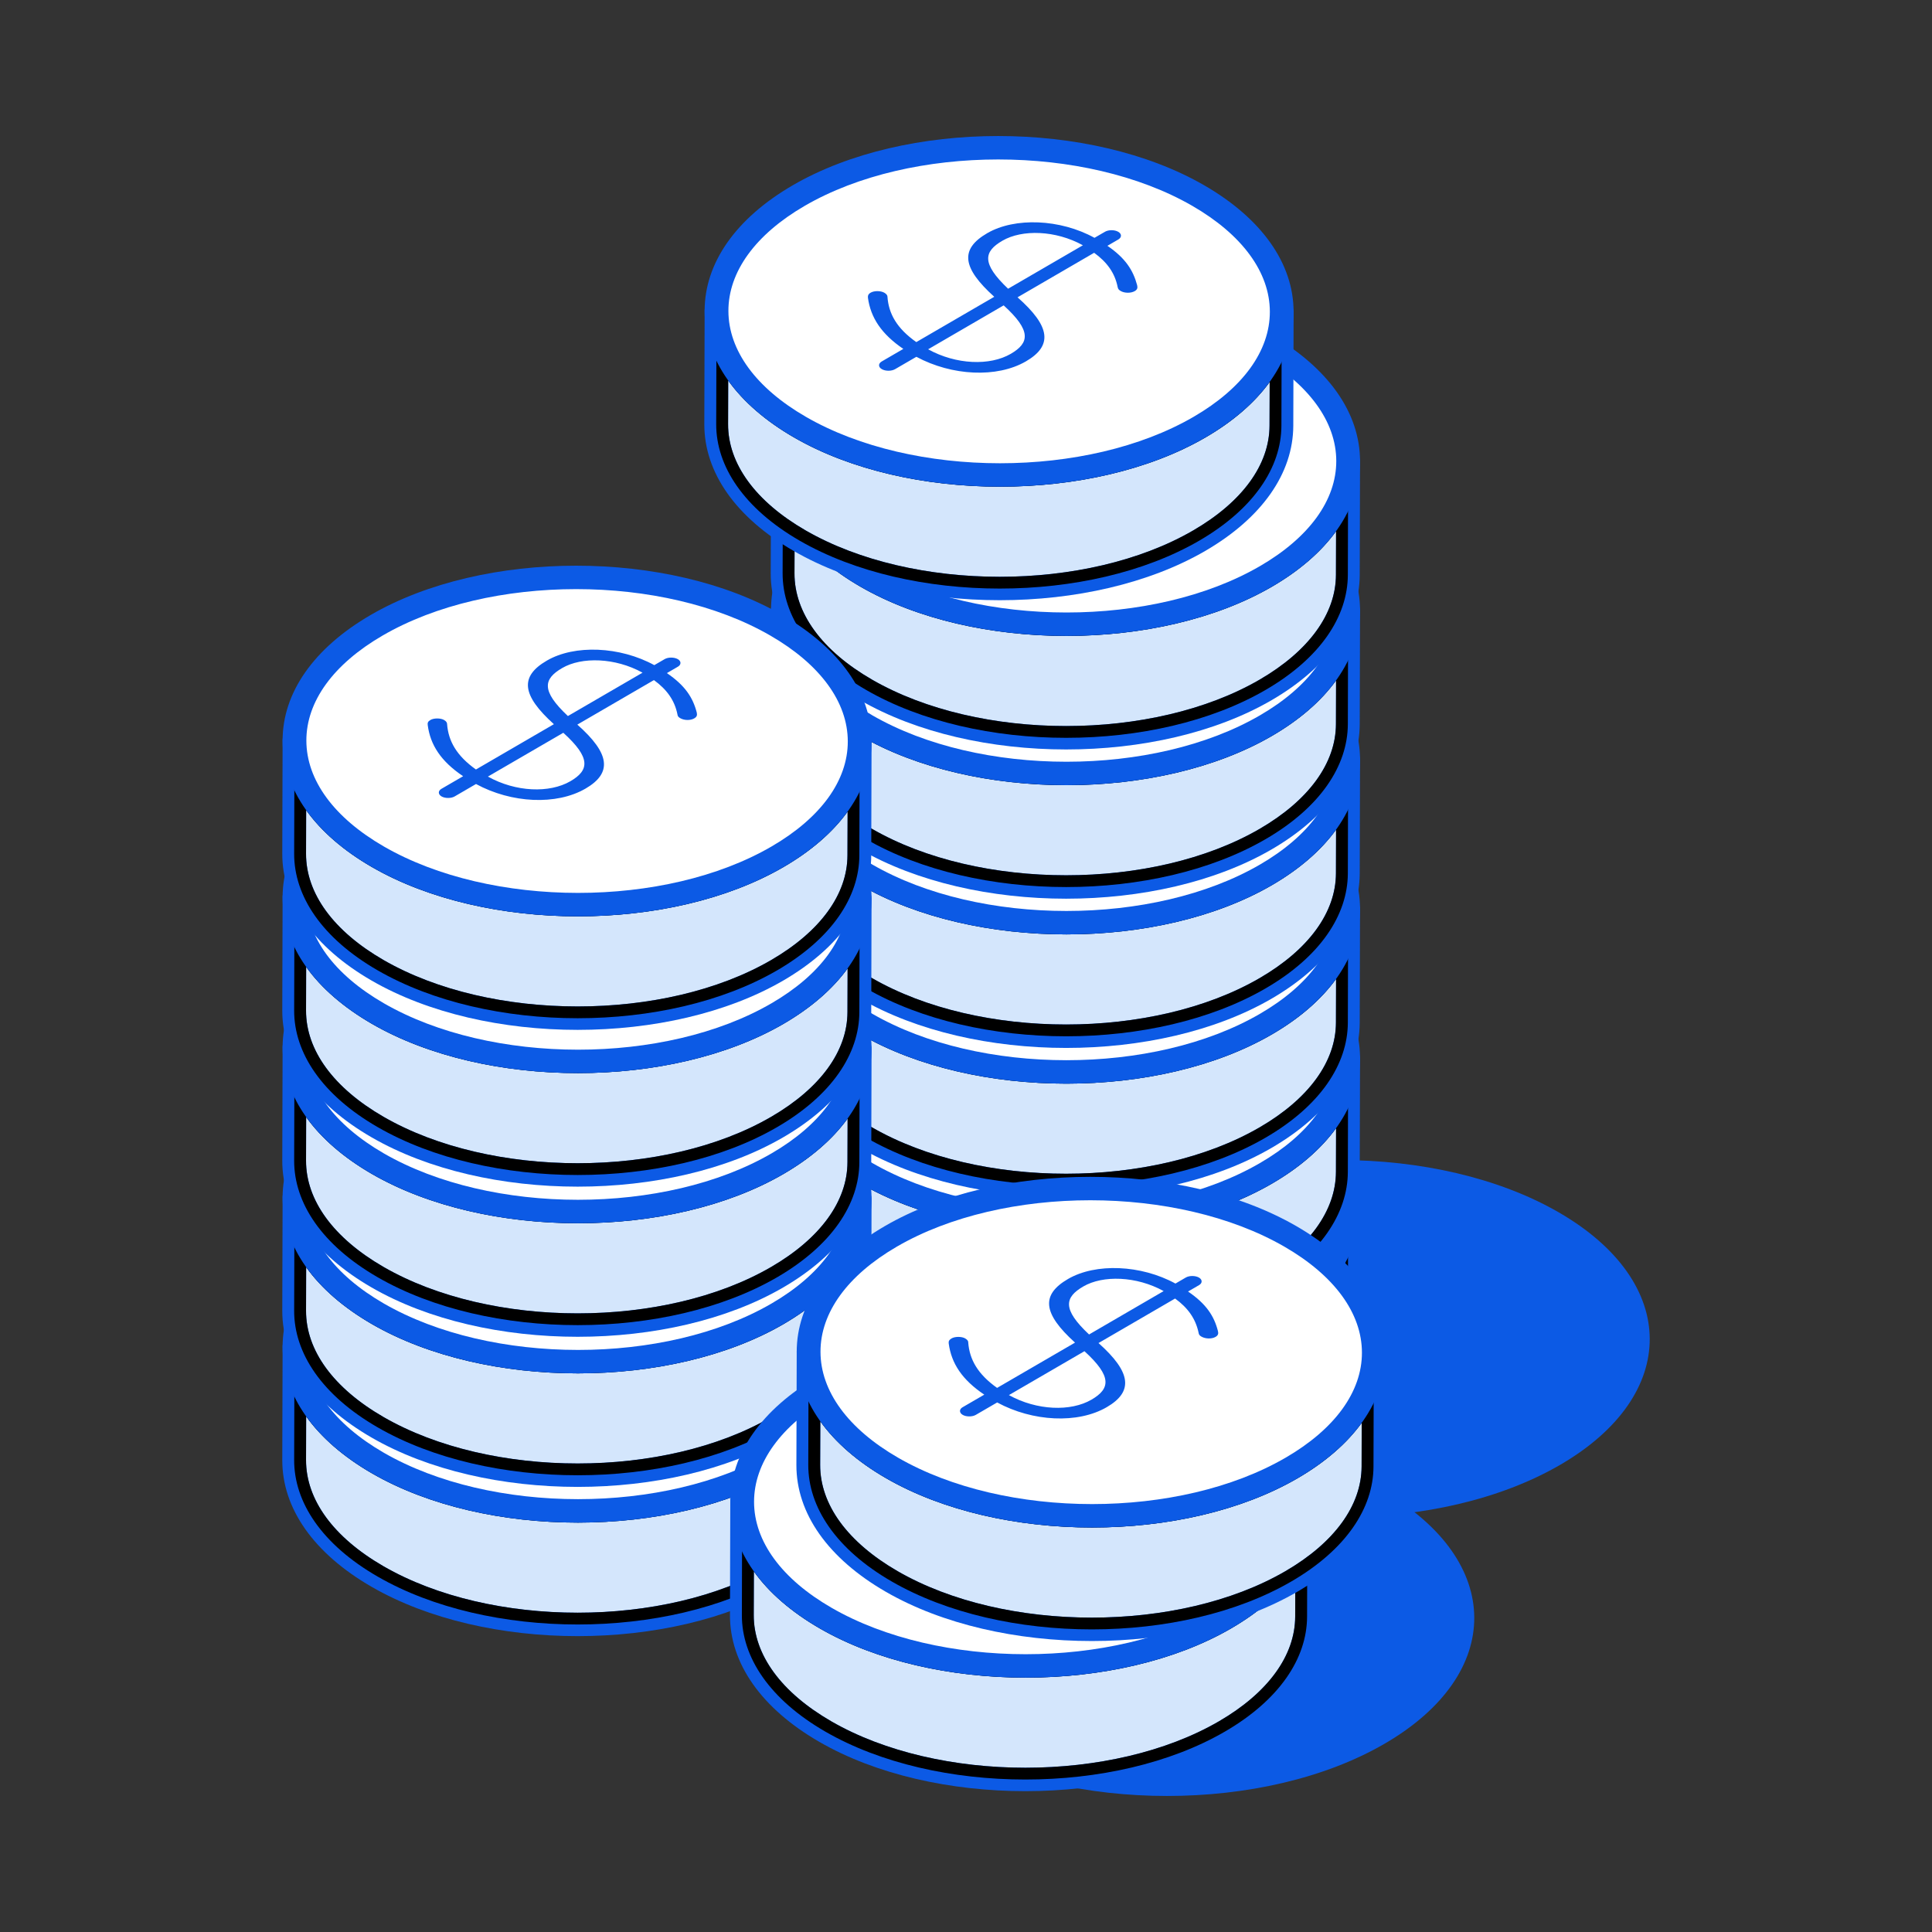 <?xml version="1.0" encoding="utf-8"?>
<!-- Generator: Adobe Illustrator 16.0.0, SVG Export Plug-In . SVG Version: 6.00 Build 0)  -->
<!DOCTYPE svg PUBLIC "-//W3C//DTD SVG 1.1//EN" "http://www.w3.org/Graphics/SVG/1.1/DTD/svg11.dtd">
<svg version="1.1" id="Layer_1" xmlns="http://www.w3.org/2000/svg" xmlns:xlink="http://www.w3.org/1999/xlink" x="0px" y="0px"
	 width="200px" height="200px" viewBox="0 0 200 200" enable-background="new 0 0 200 200" xml:space="preserve">
<rect x="0" y="0" width="200" height="200" fill="#333333" stroke="none"/>
<g>
	<g>
		<g enable-background="new    ">
			<g>
				<path fill="#0C5AE5" d="M143.194,154.365c-12.5-7.216-32.704-7.216-45.123,0.003c-12.42,7.216-12.356,18.92,0.144,26.136
					c12.506,7.219,32.708,7.219,45.127,0C155.762,173.286,155.699,161.586,143.194,154.365L143.194,154.365z"/>
			</g>
		</g>
	</g>
	<g>
		<g enable-background="new    ">
			<g>
				<path fill="#0C5AE5" d="M161.36,125.502c-12.5-7.216-32.706-7.216-45.124,0.002c-12.421,7.216-12.354,18.921,0.146,26.137
					c12.505,7.219,32.703,7.219,45.124,0S173.862,132.723,161.36,125.502L161.36,125.502z"/>
			</g>
		</g>
	</g>
	<g enable-background="new    ">
		<g>
			<defs>
				<path id="SVGID_1_" d="M139.561,125.007l-0.033,11.753c-0.015,4.311-2.845,8.611-8.506,11.901
					c-11.386,6.617-29.908,6.617-41.37,0c-5.767-3.331-8.646-7.701-8.636-12.065l0.034-11.752
					c-0.012,4.363,2.869,8.734,8.636,12.064c11.462,6.615,29.985,6.615,41.37,0C136.716,133.619,139.547,129.315,139.561,125.007z"
					/>
			</defs>
			<defs>
				<path id="SVGID_2_" d="M110.366,154.829c-7.716,0-15.438-1.701-21.33-5.104c-5.978-3.453-9.265-8.117-9.251-13.132l0.034-11.753
					v-0.002c0.005-0.678,0.553-1.226,1.23-1.226h0.004c0.68,0.002,1.23,0.555,1.226,1.232v0.021c0,4.09,2.845,7.987,8.021,10.977
					c11.103,6.406,29.11,6.411,40.139,0c5.075-2.95,7.877-6.8,7.892-10.842c0-0.68,0.48-1.226,1.232-1.226
					c0.68,0.003,1.228,0.556,1.228,1.232v0.003l0,0l-0.033,11.75c-0.015,4.95-3.254,9.554-9.117,12.964
					C125.787,153.128,118.079,154.829,110.366,154.829z M82.26,132.081l-0.015,4.518c-0.009,4.099,2.838,8.004,8.021,10.998
					c11.103,6.411,29.11,6.411,40.14,0c5.074-2.951,7.879-6.801,7.891-10.84l0.013-4.524c-1.541,2.131-3.775,4.077-6.635,5.74
					c-11.71,6.801-30.821,6.806-42.605,0C86.119,136.27,83.827,134.272,82.26,132.081z"/>
			</defs>
			<use xlink:href="#SVGID_1_"  overflow="visible" fill="#D4E6FC"/>
			<use xlink:href="#SVGID_2_"  overflow="visible" fill="#0C5AE5"/>
			<clipPath id="SVGID_3_">
				<use xlink:href="#SVGID_1_"  overflow="visible"/>
			</clipPath>
			<clipPath id="SVGID_4_" clip-path="url(#SVGID_3_)">
				<use xlink:href="#SVGID_2_"  overflow="visible"/>
			</clipPath>
			<g clip-path="url(#SVGID_4_)" enable-background="new    ">
				<g>
					<path fill="#D4E6FC" d="M139.561,125.007l-0.033,11.753c-0.015,4.311-2.845,8.611-8.506,11.901
						c-11.386,6.617-29.908,6.617-41.37,0c-5.767-3.331-8.646-7.701-8.636-12.065l0.034-11.752
						c-0.012,4.363,2.869,8.734,8.636,12.064c11.462,6.615,29.985,6.615,41.37,0C136.716,133.619,139.547,129.315,139.561,125.007
						L139.561,125.007z"/>
					<path fill="#0C5AE5" d="M110.366,154.829c-7.716,0-15.438-1.701-21.33-5.104c-5.978-3.453-9.265-8.117-9.251-13.132
						l0.034-11.753v-0.002c0.005-0.678,0.553-1.226,1.23-1.226h0.004c0.68,0.002,1.23,0.555,1.226,1.232v0.021
						c0,4.09,2.845,7.987,8.021,10.977c11.103,6.406,29.11,6.411,40.139,0c5.075-2.95,7.877-6.8,7.892-10.842
						c0-0.68,0.48-1.226,1.232-1.226c0.68,0.003,1.228,0.556,1.228,1.232v0.003l0,0l-0.033,11.75
						c-0.015,4.95-3.254,9.554-9.117,12.964C125.787,153.128,118.079,154.829,110.366,154.829z M82.26,132.081l-0.015,4.518
						c-0.009,4.099,2.838,8.004,8.021,10.998c11.103,6.411,29.11,6.411,40.14,0c5.074-2.951,7.879-6.801,7.891-10.84l0.013-4.524
						c-1.541,2.131-3.775,4.077-6.635,5.74c-11.71,6.801-30.821,6.806-42.605,0C86.119,136.27,83.827,134.272,82.26,132.081z"/>
				</g>
			</g>
		</g>
		<g>
			<g>
				<path fill="#FFFFFF" d="M130.925,112.941c11.462,6.618,11.52,17.347,0.13,23.967c-11.385,6.615-29.907,6.615-41.37,0
					c-11.462-6.617-11.52-17.347-0.134-23.964C100.94,106.326,119.463,106.326,130.925,112.941z"/>
				<path fill="#0C5AE5" d="M110.399,143.074c-7.716,0-15.438-1.699-21.33-5.102c-5.959-3.438-9.244-8.088-9.251-13.086
					c-0.005-4.97,3.229-9.588,9.112-13.007c11.712-6.803,30.825-6.81,42.609-0.003l0,0c5.959,3.438,9.241,8.086,9.251,13.087
					c0.005,4.967-3.231,9.587-9.116,13.009C125.821,141.373,118.112,143.074,110.399,143.074z M110.212,109.2
					c-7.269,0-14.529,1.603-20.044,4.809c-5.092,2.958-7.894,6.821-7.889,10.873c0.005,4.085,2.855,7.978,8.021,10.962
					c11.103,6.406,29.11,6.411,40.139,0c5.095-2.96,7.896-6.824,7.892-10.878c-0.008-4.085-2.854-7.976-8.021-10.96
					C124.759,110.803,117.48,109.2,110.212,109.2z"/>
			</g>
		</g>
	</g>
	<g enable-background="new    ">
		<g>
			<defs>
				<path id="SVGID_5_" d="M139.561,109.559l-0.033,11.753c-0.015,4.308-2.845,8.611-8.506,11.901
					c-11.386,6.615-29.908,6.615-41.37,0c-5.767-3.331-8.646-7.701-8.636-12.065l0.034-11.755
					c-0.012,4.366,2.869,8.737,8.636,12.065c11.462,6.617,29.985,6.617,41.37,0C136.716,118.171,139.547,113.867,139.561,109.559z"
					/>
			</defs>
			<defs>
				<path id="SVGID_6_" d="M110.366,139.379c-7.716,0-15.438-1.699-21.33-5.102c-5.978-3.451-9.265-8.117-9.251-13.132l0.034-11.755
					c0,0,0,0,0-0.003c0.005-0.678,0.553-1.226,1.23-1.226h0.004c0.68,0.003,1.23,0.556,1.226,1.233v0.021
					c0,4.092,2.845,7.989,8.021,10.977c11.103,6.41,29.11,6.41,40.137,0c5.077-2.948,7.879-6.798,7.894-10.84
					c0-0.678,0.553-1.226,1.229-1.226c0,0,0,0,0.003,0c0.68,0.003,1.228,0.555,1.228,1.232v0.003l0,0l-0.033,11.75
					c-0.015,4.95-3.254,9.554-9.117,12.964C125.787,137.678,118.079,139.379,110.366,139.379z M82.26,116.633l-0.015,4.518
					c-0.009,4.099,2.838,8.004,8.021,10.998c11.103,6.406,29.107,6.411,40.14,0c5.074-2.951,7.879-6.801,7.891-10.84l0.013-4.524
					c-1.541,2.131-3.775,4.077-6.635,5.738c-11.707,6.805-30.821,6.805-42.605,0C86.119,120.821,83.827,118.821,82.26,116.633z"/>
			</defs>
			<use xlink:href="#SVGID_5_"  overflow="visible" fill="#D4E6FC"/>
			<use xlink:href="#SVGID_6_"  overflow="visible" fill="#0C5AE5"/>
			<clipPath id="SVGID_7_">
				<use xlink:href="#SVGID_5_"  overflow="visible"/>
			</clipPath>
			<clipPath id="SVGID_8_" clip-path="url(#SVGID_7_)">
				<use xlink:href="#SVGID_6_"  overflow="visible"/>
			</clipPath>
			<g clip-path="url(#SVGID_8_)" enable-background="new    ">
				<g>
					<path fill="#D4E6FC" d="M139.561,109.559l-0.033,11.753c-0.015,4.308-2.845,8.611-8.506,11.901
						c-11.386,6.615-29.908,6.615-41.37,0c-5.767-3.331-8.646-7.701-8.636-12.065l0.034-11.755
						c-0.012,4.366,2.869,8.737,8.636,12.065c11.462,6.617,29.985,6.617,41.37,0C136.716,118.171,139.547,113.867,139.561,109.559
						L139.561,109.559z"/>
					<path fill="#0C5AE5" d="M110.366,139.379c-7.716,0-15.438-1.699-21.33-5.102c-5.978-3.451-9.265-8.117-9.251-13.132
						l0.034-11.755c0,0,0,0,0-0.003c0.005-0.678,0.553-1.226,1.23-1.226h0.004c0.68,0.003,1.23,0.556,1.226,1.233v0.021
						c0,4.092,2.845,7.989,8.021,10.977c11.103,6.41,29.11,6.41,40.137,0c5.077-2.948,7.879-6.798,7.894-10.84
						c0-0.678,0.553-1.226,1.229-1.226c0,0,0,0,0.003,0c0.68,0.003,1.228,0.555,1.228,1.232v0.003l0,0l-0.033,11.75
						c-0.015,4.95-3.254,9.554-9.117,12.964C125.787,137.678,118.079,139.379,110.366,139.379z M82.26,116.633l-0.015,4.518
						c-0.009,4.099,2.838,8.004,8.021,10.998c11.103,6.406,29.107,6.411,40.14,0c5.074-2.951,7.879-6.801,7.891-10.84l0.013-4.524
						c-1.541,2.131-3.775,4.077-6.635,5.738c-11.707,6.805-30.821,6.805-42.605,0C86.119,120.821,83.827,118.821,82.26,116.633z"/>
				</g>
			</g>
		</g>
		<g>
			<g>
				<path fill="#FFFFFF" d="M130.925,97.492c11.462,6.619,11.52,17.348,0.13,23.966c-11.385,6.617-29.907,6.617-41.37,0
					c-11.462-6.615-11.52-17.345-0.134-23.963C100.94,90.875,119.463,90.875,130.925,97.492z"/>
				<path fill="#0C5AE5" d="M110.399,127.626c-7.713,0-15.438-1.701-21.33-5.104c-5.959-3.438-9.241-8.086-9.251-13.084
					c-0.007-4.967,3.229-9.589,9.112-13.008c11.712-6.805,30.825-6.807,42.609-0.002l0,0c5.959,3.438,9.241,8.09,9.251,13.088
					c0.005,4.967-3.231,9.587-9.116,13.007C125.821,125.925,118.112,127.626,110.399,127.626z M110.212,93.749
					c-7.269,0-14.529,1.603-20.042,4.811c-5.094,2.959-7.896,6.823-7.891,10.875c0.007,4.085,2.855,7.978,8.021,10.96
					c11.103,6.41,29.11,6.41,40.137,0c5.097-2.958,7.898-6.822,7.894-10.876c-0.008-4.082-2.854-7.976-8.021-10.961
					C124.759,95.354,117.48,93.749,110.212,93.749z"/>
			</g>
		</g>
	</g>
	<g enable-background="new    ">
		<g>
			<defs>
				<path id="SVGID_9_" d="M139.561,94.109l-0.033,11.754c-0.015,4.308-2.845,8.611-8.506,11.901
					c-11.386,6.615-29.908,6.615-41.37,0c-5.767-3.331-8.646-7.701-8.636-12.067l0.034-11.754
					c-0.012,4.366,2.869,8.738,8.636,12.066c11.462,6.617,29.985,6.617,41.37,0C136.716,102.723,139.547,98.417,139.561,94.109z"/>
			</defs>
			<defs>
				<path id="SVGID_10_" d="M110.363,123.931c-7.716,0-15.435-1.699-21.327-5.102c-5.978-3.451-9.265-8.117-9.251-13.135
					l0.034-11.753c0,0,0,0,0-0.002c0.005-0.678,0.553-1.226,1.23-1.226h0.004c0.68,0.002,1.23,0.555,1.226,1.233v0.021
					c0,4.092,2.845,7.991,8.021,10.978c11.103,6.41,29.11,6.41,40.137,0c5.077-2.949,7.879-6.799,7.894-10.841
					c0-0.678,0.553-1.226,1.229-1.226c0.608-0.017,1.23,0.553,1.23,1.232v0.002l0,0l-0.033,11.751
					c-0.015,4.95-3.254,9.554-9.117,12.961C125.787,122.229,118.079,123.931,110.363,123.931z M82.26,101.184l-0.015,4.516
					c-0.009,4.1,2.838,8.007,8.021,11.001c11.103,6.406,29.11,6.406,40.14-0.003c5.074-2.948,7.879-6.798,7.891-10.837l0.013-4.524
					c-1.541,2.131-3.775,4.077-6.635,5.738c-11.707,6.803-30.821,6.807-42.605,0C86.119,105.373,83.827,103.376,82.26,101.184z"/>
			</defs>
			<use xlink:href="#SVGID_9_"  overflow="visible" fill="#D4E6FC"/>
			<use xlink:href="#SVGID_10_"  overflow="visible" fill="#0C5AE5"/>
			<clipPath id="SVGID_11_">
				<use xlink:href="#SVGID_9_"  overflow="visible"/>
			</clipPath>
			<clipPath id="SVGID_12_" clip-path="url(#SVGID_11_)">
				<use xlink:href="#SVGID_10_"  overflow="visible"/>
			</clipPath>
			<g clip-path="url(#SVGID_12_)" enable-background="new    ">
				<g>
					<path fill="#D4E6FC" d="M139.561,94.109l-0.033,11.754c-0.015,4.308-2.845,8.611-8.506,11.901
						c-11.386,6.615-29.908,6.615-41.37,0c-5.767-3.331-8.646-7.701-8.636-12.067l0.034-11.754
						c-0.012,4.366,2.869,8.738,8.636,12.066c11.462,6.617,29.985,6.617,41.37,0C136.716,102.723,139.547,98.417,139.561,94.109
						L139.561,94.109z"/>
					<path fill="#0C5AE5" d="M110.363,123.931c-7.716,0-15.435-1.699-21.327-5.102c-5.978-3.451-9.265-8.117-9.251-13.135
						l0.034-11.753c0,0,0,0,0-0.002c0.005-0.678,0.553-1.226,1.23-1.226h0.004c0.68,0.002,1.23,0.555,1.226,1.233v0.021
						c0,4.092,2.845,7.991,8.021,10.978c11.103,6.41,29.11,6.41,40.137,0c5.077-2.949,7.879-6.799,7.894-10.841
						c0-0.678,0.553-1.226,1.229-1.226c0.608-0.017,1.23,0.553,1.23,1.232v0.002l0,0l-0.033,11.751
						c-0.015,4.95-3.254,9.554-9.117,12.961C125.787,122.229,118.079,123.931,110.363,123.931z M82.26,101.184l-0.015,4.516
						c-0.009,4.1,2.838,8.007,8.021,11.001c11.103,6.406,29.11,6.406,40.14-0.003c5.074-2.948,7.879-6.798,7.891-10.837l0.013-4.524
						c-1.541,2.131-3.775,4.077-6.635,5.738c-11.707,6.803-30.821,6.807-42.605,0C86.119,105.373,83.827,103.376,82.26,101.184z"/>
				</g>
			</g>
		</g>
		<g>
			<g>
				<path fill="#FFFFFF" d="M130.925,82.044c11.462,6.618,11.52,17.347,0.13,23.966c-11.385,6.617-29.907,6.617-41.37,0
					c-11.462-6.619-11.52-17.346-0.134-23.963C100.94,75.426,119.463,75.426,130.925,82.044z"/>
				<path fill="#0C5AE5" d="M110.399,112.178c-7.713,0-15.438-1.701-21.33-5.104c-5.959-3.438-9.241-8.087-9.251-13.085
					c-0.007-4.967,3.229-9.587,9.112-13.007c11.712-6.803,30.825-6.81,42.609-0.002l0,0c5.959,3.438,9.241,8.088,9.251,13.086
					c0.005,4.967-3.231,9.588-9.116,13.008C125.821,110.477,118.112,112.178,110.399,112.178z M110.212,78.3
					c-7.269,0-14.529,1.603-20.042,4.811c-5.094,2.958-7.896,6.822-7.891,10.873c0.007,4.085,2.855,7.979,8.021,10.961
					c11.103,6.41,29.11,6.41,40.137,0c5.097-2.958,7.898-6.823,7.894-10.877c-0.008-4.083-2.854-7.976-8.021-10.96
					C124.759,79.905,117.48,78.3,110.212,78.3z"/>
			</g>
		</g>
	</g>
	<g enable-background="new    ">
		<g>
			<defs>
				<path id="SVGID_13_" d="M139.561,78.658l-0.033,11.755c-0.015,4.308-2.845,8.612-8.506,11.9c-11.386,6.618-29.908,6.618-41.37,0
					c-5.767-3.329-8.646-7.7-8.636-12.066l0.034-11.752c-0.012,4.363,2.869,8.734,8.636,12.065c11.462,6.618,29.985,6.618,41.37,0
					C136.716,87.271,139.547,82.969,139.561,78.658z"/>
			</defs>
			<defs>
				<path id="SVGID_14_" d="M110.366,108.482c-7.714,0-15.438-1.701-21.33-5.104c-5.978-3.449-9.265-8.116-9.251-13.133
					l0.034-11.752c0,0,0,0,0-0.002c0.005-0.678,0.553-1.226,1.23-1.226h0.004c0.68,0.002,1.23,0.555,1.226,1.233v0.021
					c0,4.09,2.845,7.987,8.021,10.977c11.105,6.411,29.11,6.411,40.137,0c5.077-2.951,7.879-6.8,7.894-10.842
					c0-0.677,0.553-1.225,1.229-1.225c0,0,0,0,0.003,0c0.68,0.002,1.228,0.555,1.228,1.232v0.002l0,0l-0.033,11.753
					c-0.015,4.95-3.254,9.554-9.117,12.962C125.787,106.781,118.079,108.482,110.366,108.482z M82.26,85.732l-0.015,4.518
					c-0.009,4.102,2.838,8.006,8.021,10.999c11.103,6.411,29.11,6.409,40.14,0c5.074-2.949,7.879-6.799,7.891-10.838l0.013-4.527
					c-1.541,2.131-3.775,4.078-6.635,5.741c-11.71,6.805-30.821,6.805-42.605,0C86.119,89.921,83.827,87.924,82.26,85.732z"/>
			</defs>
			<use xlink:href="#SVGID_13_"  overflow="visible" fill="#D4E6FC"/>
			<use xlink:href="#SVGID_14_"  overflow="visible" fill="#0C5AE5"/>
			<clipPath id="SVGID_15_">
				<use xlink:href="#SVGID_13_"  overflow="visible"/>
			</clipPath>
			<clipPath id="SVGID_16_" clip-path="url(#SVGID_15_)">
				<use xlink:href="#SVGID_14_"  overflow="visible"/>
			</clipPath>
			<g clip-path="url(#SVGID_16_)" enable-background="new    ">
				<g>
					<path fill="#D4E6FC" d="M139.561,78.658l-0.033,11.755c-0.015,4.308-2.845,8.612-8.506,11.9
						c-11.386,6.618-29.908,6.618-41.37,0c-5.767-3.329-8.646-7.7-8.636-12.066l0.034-11.752c-0.012,4.363,2.869,8.734,8.636,12.065
						c11.462,6.618,29.985,6.618,41.37,0C136.716,87.271,139.547,82.969,139.561,78.658L139.561,78.658z"/>
					<path fill="#0C5AE5" d="M110.366,108.482c-7.714,0-15.438-1.701-21.33-5.104c-5.978-3.449-9.265-8.116-9.251-13.133
						l0.034-11.752c0,0,0,0,0-0.002c0.005-0.678,0.553-1.226,1.23-1.226h0.004c0.68,0.002,1.23,0.555,1.226,1.233v0.021
						c0,4.09,2.845,7.987,8.021,10.977c11.105,6.411,29.11,6.411,40.137,0c5.077-2.951,7.879-6.8,7.894-10.842
						c0-0.677,0.553-1.225,1.229-1.225c0,0,0,0,0.003,0c0.68,0.002,1.228,0.555,1.228,1.232v0.002l0,0l-0.033,11.753
						c-0.015,4.95-3.254,9.554-9.117,12.962C125.787,106.781,118.079,108.482,110.366,108.482z M82.26,85.732l-0.015,4.518
						c-0.009,4.102,2.838,8.006,8.021,10.999c11.103,6.411,29.11,6.409,40.14,0c5.074-2.949,7.879-6.799,7.891-10.838l0.013-4.527
						c-1.541,2.131-3.775,4.078-6.635,5.741c-11.71,6.805-30.821,6.805-42.605,0C86.119,89.921,83.827,87.924,82.26,85.732z"/>
				</g>
			</g>
		</g>
		<g>
			<g>
				<path fill="#FFFFFF" d="M130.925,66.596c11.462,6.615,11.52,17.344,0.13,23.964c-11.385,6.618-29.907,6.618-41.37,0
					c-11.462-6.618-11.52-17.347-0.134-23.964C100.94,59.978,119.463,59.978,130.925,66.596z"/>
				<path fill="#0C5AE5" d="M110.399,96.728c-7.716,0-15.438-1.701-21.33-5.104c-5.959-3.438-9.244-8.088-9.251-13.089
					c-0.005-4.967,3.229-9.583,9.114-13.002c11.709-6.805,30.823-6.808,42.607-0.002l0,0c5.957,3.438,9.241,8.083,9.251,13.082
					c0.005,4.969-3.231,9.59-9.116,13.012C125.821,95.027,118.112,96.728,110.399,96.728z M110.212,62.852
					c-7.269,0-14.529,1.603-20.042,4.811c-5.094,2.958-7.896,6.819-7.891,10.871c0.005,4.085,2.855,7.978,8.021,10.962
					c11.103,6.411,29.11,6.411,40.137,0c5.097-2.96,7.898-6.824,7.894-10.878c-0.008-4.085-2.854-7.976-8.021-10.958l0,0
					C124.759,64.457,117.48,62.852,110.212,62.852z"/>
			</g>
		</g>
	</g>
	<g enable-background="new    ">
		<g>
			<defs>
				<path id="SVGID_17_" d="M139.561,63.21l-0.033,11.755c-0.015,4.308-2.845,8.612-8.506,11.899
					c-11.386,6.618-29.908,6.618-41.37,0c-5.767-3.331-8.646-7.701-8.636-12.065l0.034-11.752
					c-0.012,4.363,2.869,8.734,8.636,12.065c11.462,6.618,29.985,6.618,41.37,0C136.716,71.822,139.547,67.521,139.561,63.21z"/>
			</defs>
			<defs>
				<path id="SVGID_18_" d="M110.366,93.033c-7.714,0-15.438-1.702-21.33-5.104c-5.978-3.453-9.265-8.117-9.251-13.132l0.034-11.752
					c0,0,0,0,0-0.002c0.005-0.678,0.553-1.226,1.23-1.226h0.004c0.68,0.002,1.23,0.555,1.226,1.233v0.021
					c0,4.09,2.845,7.987,8.021,10.977c11.105,6.411,29.11,6.411,40.137,0c5.077-2.951,7.879-6.8,7.894-10.842
					c0-0.677,0.553-1.225,1.229-1.225c0,0,0,0,0.003,0c0.68,0.002,1.228,0.555,1.228,1.232v0.002l0,0l-0.033,11.752
					c-0.015,4.95-3.254,9.554-9.117,12.961C125.787,91.331,118.079,93.033,110.366,93.033z M82.26,70.284l-0.015,4.518
					c-0.009,4.099,2.838,8.004,8.021,10.998c11.103,6.411,29.11,6.411,40.14,0c5.074-2.948,7.879-6.798,7.891-10.837l0.013-4.527
					c-1.541,2.131-3.775,4.078-6.635,5.741c-11.71,6.805-30.821,6.805-42.605,0C86.119,74.473,83.827,72.476,82.26,70.284z"/>
			</defs>
			<use xlink:href="#SVGID_17_"  overflow="visible" fill="#D4E6FC"/>
			<use xlink:href="#SVGID_18_"  overflow="visible" fill="#0C5AE5"/>
			<clipPath id="SVGID_19_">
				<use xlink:href="#SVGID_17_"  overflow="visible"/>
			</clipPath>
			<clipPath id="SVGID_20_" clip-path="url(#SVGID_19_)">
				<use xlink:href="#SVGID_18_"  overflow="visible"/>
			</clipPath>
			<g clip-path="url(#SVGID_20_)" enable-background="new    ">
				<g>
					<path fill="#D4E6FC" d="M139.561,63.21l-0.033,11.755c-0.015,4.308-2.845,8.612-8.506,11.899
						c-11.386,6.618-29.908,6.618-41.37,0c-5.767-3.331-8.646-7.701-8.636-12.065l0.034-11.752
						c-0.012,4.363,2.869,8.734,8.636,12.065c11.462,6.618,29.985,6.618,41.37,0C136.716,71.822,139.547,67.521,139.561,63.21
						L139.561,63.21z"/>
					<path fill="#0C5AE5" d="M110.366,93.033c-7.714,0-15.438-1.702-21.33-5.104c-5.978-3.453-9.265-8.117-9.251-13.132
						l0.034-11.752c0,0,0,0,0-0.002c0.005-0.678,0.553-1.226,1.23-1.226h0.004c0.68,0.002,1.23,0.555,1.226,1.233v0.021
						c0,4.09,2.845,7.987,8.021,10.977c11.105,6.411,29.11,6.411,40.137,0c5.077-2.951,7.879-6.8,7.894-10.842
						c0-0.677,0.553-1.225,1.229-1.225c0,0,0,0,0.003,0c0.68,0.002,1.228,0.555,1.228,1.232v0.002l0,0l-0.033,11.752
						c-0.015,4.95-3.254,9.554-9.117,12.961C125.787,91.331,118.079,93.033,110.366,93.033z M82.26,70.284l-0.015,4.518
						c-0.009,4.099,2.838,8.004,8.021,10.998c11.103,6.411,29.11,6.411,40.14,0c5.074-2.948,7.879-6.798,7.891-10.837l0.013-4.527
						c-1.541,2.131-3.775,4.078-6.635,5.741c-11.71,6.805-30.821,6.805-42.605,0C86.119,74.473,83.827,72.476,82.26,70.284z"/>
				</g>
			</g>
		</g>
		<g>
			<g>
				<path fill="#FFFFFF" d="M130.925,51.145c11.462,6.618,11.52,17.347,0.13,23.967c-11.385,6.618-29.907,6.618-41.37,0
					c-11.462-6.618-11.52-17.347-0.134-23.964C100.94,44.53,119.463,44.53,130.925,51.145z"/>
				<path fill="#0C5AE5" d="M110.399,81.28c-7.713,0-15.438-1.701-21.33-5.104c-5.959-3.438-9.244-8.088-9.251-13.086
					c-0.005-4.969,3.229-9.587,9.112-13.007c11.712-6.803,30.825-6.808,42.609,0l0,0c5.957,3.438,9.241,8.083,9.251,13.082
					c0.005,4.969-3.231,9.59-9.116,13.012C125.821,79.579,118.112,81.28,110.399,81.28z M110.212,47.404
					c-7.271,0-14.529,1.603-20.044,4.808c-5.092,2.958-7.894,6.822-7.889,10.873c0.005,4.085,2.855,7.978,8.021,10.962
					c11.103,6.411,29.11,6.411,40.137,0c5.097-2.96,7.898-6.824,7.894-10.878c-0.008-4.085-2.854-7.976-8.021-10.958l0,0
					C124.759,49.009,117.479,47.404,110.212,47.404z"/>
			</g>
		</g>
	</g>
	<g enable-background="new    ">
		<g>
			<defs>
				<path id="SVGID_21_" d="M139.561,47.762l-0.033,11.753c-0.015,4.311-2.845,8.612-8.506,11.901
					c-11.386,6.618-29.908,6.618-41.37,0c-5.767-3.331-8.646-7.701-8.636-12.065l0.034-11.752
					c-0.012,4.363,2.869,8.734,8.636,12.065c11.462,6.615,29.985,6.615,41.37,0C136.716,56.374,139.547,52.07,139.561,47.762z"/>
			</defs>
			<defs>
				<path id="SVGID_22_" d="M110.366,77.584c-7.716,0-15.438-1.702-21.33-5.104c-5.978-3.453-9.265-8.117-9.251-13.132l0.034-11.752
					c0,0,0,0,0-0.002c0.005-0.68,0.613-1.204,1.235-1.226c0.68,0.002,1.23,0.555,1.226,1.232v0.022c0,4.09,2.845,7.987,8.021,10.977
					c11.103,6.406,29.11,6.411,40.139,0c5.075-2.951,7.877-6.8,7.892-10.842c0-0.677,0.553-1.225,1.229-1.225
					c0.608,0.007,1.23,0.552,1.23,1.232v0.002l0,0l-0.033,11.75c-0.015,4.95-3.254,9.554-9.117,12.964
					C125.787,75.883,118.079,77.584,110.366,77.584z M82.26,54.836l-0.015,4.518c-0.009,4.099,2.838,8.004,8.021,10.998
					c11.103,6.411,29.11,6.411,40.14,0c5.074-2.951,7.879-6.8,7.891-10.839l0.013-4.525c-1.541,2.131-3.775,4.078-6.635,5.741
					c-11.71,6.8-30.821,6.805-42.605,0C86.119,59.024,83.827,57.027,82.26,54.836z"/>
			</defs>
			<use xlink:href="#SVGID_21_"  overflow="visible" fill="#D4E6FC"/>
			<use xlink:href="#SVGID_22_"  overflow="visible" fill="#0C5AE5"/>
			<clipPath id="SVGID_23_">
				<use xlink:href="#SVGID_21_"  overflow="visible"/>
			</clipPath>
			<clipPath id="SVGID_24_" clip-path="url(#SVGID_23_)">
				<use xlink:href="#SVGID_22_"  overflow="visible"/>
			</clipPath>
			<g clip-path="url(#SVGID_24_)" enable-background="new    ">
				<g>
					<path fill="#D4E6FC" d="M139.561,47.762l-0.033,11.753c-0.015,4.311-2.845,8.612-8.506,11.901
						c-11.386,6.618-29.908,6.618-41.37,0c-5.767-3.331-8.646-7.701-8.636-12.065l0.034-11.752
						c-0.012,4.363,2.869,8.734,8.636,12.065c11.462,6.615,29.985,6.615,41.37,0C136.716,56.374,139.547,52.07,139.561,47.762
						L139.561,47.762z"/>
					<path fill="#0C5AE5" d="M110.366,77.584c-7.716,0-15.438-1.702-21.33-5.104c-5.978-3.453-9.265-8.117-9.251-13.132
						l0.034-11.752c0,0,0,0,0-0.002c0.005-0.68,0.613-1.204,1.235-1.226c0.68,0.002,1.23,0.555,1.226,1.232v0.022
						c0,4.09,2.845,7.987,8.021,10.977c11.103,6.406,29.11,6.411,40.139,0c5.075-2.951,7.877-6.8,7.892-10.842
						c0-0.677,0.553-1.225,1.229-1.225c0.608,0.007,1.23,0.552,1.23,1.232v0.002l0,0l-0.033,11.75
						c-0.015,4.95-3.254,9.554-9.117,12.964C125.787,75.883,118.079,77.584,110.366,77.584z M82.26,54.836l-0.015,4.518
						c-0.009,4.099,2.838,8.004,8.021,10.998c11.103,6.411,29.11,6.411,40.14,0c5.074-2.951,7.879-6.8,7.891-10.839l0.013-4.525
						c-1.541,2.131-3.775,4.078-6.635,5.741c-11.71,6.8-30.821,6.805-42.605,0C86.119,59.024,83.827,57.027,82.26,54.836z"/>
				</g>
			</g>
		</g>
		<g>
			<g>
				<path fill="#FFFFFF" d="M130.925,35.697c11.462,6.618,11.52,17.347,0.13,23.967c-11.385,6.615-29.907,6.615-41.37,0
					c-11.462-6.618-11.52-17.347-0.134-23.964C100.94,29.082,119.463,29.082,130.925,35.697z"/>
				<path fill="#0C5AE5" d="M110.399,65.829c-7.716,0-15.438-1.699-21.33-5.101c-5.959-3.438-9.244-8.088-9.251-13.086
					c-0.005-4.969,3.229-9.587,9.112-13.007c11.712-6.805,30.825-6.808,42.609-0.002l0,0c5.959,3.438,9.241,8.086,9.251,13.086
					c0.005,4.967-3.231,9.587-9.116,13.009C125.821,64.128,118.112,65.829,110.399,65.829z M110.212,31.956
					c-7.269,0-14.529,1.603-20.044,4.808c-5.092,2.958-7.894,6.822-7.889,10.873c0.005,4.085,2.855,7.978,8.021,10.962
					c11.103,6.406,29.11,6.411,40.139,0c5.095-2.96,7.896-6.824,7.892-10.878c-0.008-4.085-2.854-7.976-8.021-10.96
					C124.759,33.558,117.48,31.956,110.212,31.956z"/>
			</g>
		</g>
	</g>
	<g enable-background="new    ">
		<g>
			<defs>
				<path id="SVGID_25_" d="M132.684,32.313l-0.033,11.753c-0.012,4.308-2.845,8.612-8.502,11.901
					c-11.39,6.615-29.912,6.615-41.374,0c-5.767-3.331-8.646-7.701-8.634-12.065l0.034-11.755
					c-0.012,4.366,2.867,8.737,8.634,12.067c11.462,6.615,29.985,6.615,41.372-0.002C129.839,40.926,132.67,36.622,132.684,32.313z"
					/>
			</defs>
			<defs>
				<path id="SVGID_26_" d="M103.488,62.134c-7.714,0-15.437-1.699-21.329-5.102c-5.979-3.451-9.263-8.117-9.249-13.132
					l0.034-11.755c0,0,0,0,0-0.002c0.002-0.678,0.552-1.226,1.23-1.226h0.002c0.683,0.002,1.23,0.555,1.228,1.233v0.021
					c-0.002,4.092,2.845,7.99,8.019,10.977c11.101,6.411,29.11,6.411,40.139,0c5.075-2.949,7.879-6.798,7.892-10.84
					c0.002-0.677,0.552-1.225,1.229-1.225h0.005c0.678,0.002,1.229,0.555,1.226,1.232v0.002l0,0l-0.033,11.75
					c-0.015,4.95-3.251,9.554-9.114,12.964C118.91,60.432,111.202,62.134,103.488,62.134z M75.383,39.388l-0.012,4.518
					c-0.012,4.099,2.838,8.004,8.019,10.998c11.102,6.406,29.11,6.411,40.14,0c5.077-2.951,7.881-6.8,7.891-10.839l0.015-4.525
					c-1.543,2.131-3.777,4.078-6.637,5.738c-11.707,6.803-30.819,6.807-42.605,0C79.242,43.576,76.95,41.577,75.383,39.388z"/>
			</defs>
			<use xlink:href="#SVGID_25_"  overflow="visible" fill="#D4E6FC"/>
			<use xlink:href="#SVGID_26_"  overflow="visible" fill="#0C5AE5"/>
			<clipPath id="SVGID_27_">
				<use xlink:href="#SVGID_25_"  overflow="visible"/>
			</clipPath>
			<clipPath id="SVGID_28_" clip-path="url(#SVGID_27_)">
				<use xlink:href="#SVGID_26_"  overflow="visible"/>
			</clipPath>
			<g clip-path="url(#SVGID_28_)" enable-background="new    ">
				<g>
					<path fill="#D4E6FC" d="M132.684,32.313l-0.033,11.753c-0.012,4.308-2.845,8.612-8.502,11.901
						c-11.39,6.615-29.912,6.615-41.374,0c-5.767-3.331-8.646-7.701-8.634-12.065l0.034-11.755
						c-0.012,4.366,2.867,8.737,8.634,12.067c11.462,6.615,29.985,6.615,41.372-0.002C129.839,40.926,132.67,36.622,132.684,32.313
						L132.684,32.313z"/>
					<path fill="#0C5AE5" d="M103.488,62.134c-7.714,0-15.437-1.699-21.329-5.102c-5.979-3.451-9.263-8.117-9.249-13.132
						l0.034-11.755c0,0,0,0,0-0.002c0.002-0.678,0.552-1.226,1.23-1.226h0.002c0.683,0.002,1.23,0.555,1.228,1.233v0.021
						c-0.002,4.092,2.845,7.99,8.019,10.977c11.101,6.411,29.11,6.411,40.139,0c5.075-2.949,7.879-6.798,7.892-10.84
						c0.002-0.677,0.552-1.225,1.229-1.225h0.005c0.678,0.002,1.229,0.555,1.226,1.232v0.002l0,0l-0.033,11.75
						c-0.015,4.95-3.251,9.554-9.114,12.964C118.91,60.432,111.202,62.134,103.488,62.134z M75.383,39.388l-0.012,4.518
						c-0.012,4.099,2.838,8.004,8.019,10.998c11.102,6.406,29.11,6.411,40.14,0c5.077-2.951,7.881-6.8,7.891-10.839l0.015-4.525
						c-1.543,2.131-3.777,4.078-6.637,5.738c-11.707,6.803-30.819,6.807-42.605,0C79.242,43.576,76.95,41.577,75.383,39.388z"/>
				</g>
			</g>
		</g>
		<g>
			<g>
				<path fill="#FFFFFF" d="M124.048,20.249c11.462,6.618,11.522,17.347,0.132,23.964c-11.387,6.617-29.91,6.617-41.372,0.002
					c-11.459-6.618-11.52-17.347-0.135-23.964C94.063,13.631,112.586,13.631,124.048,20.249z"/>
				<path fill="#0C5AE5" d="M103.522,50.381c-7.715,0-15.438-1.701-21.33-5.104c-5.957-3.438-9.242-8.083-9.249-13.084
					c-0.007-4.967,3.227-9.587,9.112-13.007c11.709-6.803,30.826-6.808,42.607-0.002l0,0c5.959,3.438,9.244,8.088,9.251,13.086
					c0.005,4.967-3.229,9.587-9.116,13.007C118.944,48.68,111.235,50.381,103.522,50.381z M103.337,16.507
					c-7.27,0-14.529,1.603-20.043,4.808c-5.094,2.96-7.896,6.822-7.889,10.875c0.007,4.083,2.854,7.975,8.019,10.958
					c11.101,6.411,29.11,6.411,40.139,0c5.094-2.958,7.896-6.822,7.892-10.876c-0.005-4.082-2.855-7.975-8.021-10.959
					C117.882,18.11,110.606,16.507,103.337,16.507z"/>
			</g>
		</g>
	</g>
	<g enable-background="new    ">
		<g>
			<defs>
				<path id="SVGID_29_" d="M88.993,139.552l-0.034,11.752c-0.012,4.309-2.845,8.612-8.501,11.899
					c-11.387,6.618-29.911,6.618-41.371,0c-5.77-3.328-8.648-7.698-8.636-12.063l0.034-11.755
					c-0.012,4.363,2.867,8.734,8.634,12.065c11.461,6.617,29.983,6.617,41.373,0C86.148,148.163,88.981,143.86,88.993,139.552z"/>
			</defs>
			<defs>
				<path id="SVGID_30_" d="M59.798,169.372c-7.713,0-15.434-1.702-21.326-5.104c-5.981-3.448-9.266-8.112-9.251-13.132
					l0.034-11.752c0.002-0.681,0.553-1.229,1.23-1.229h0.002c0.68,0.003,1.23,0.556,1.228,1.232l0,0
					c-0.012,4.103,2.838,8.007,8.019,10.999c11.104,6.405,29.109,6.41,40.138,0c5.078-2.949,7.879-6.798,7.891-10.838l0,0
					c0.002-0.68,0.553-1.228,1.23-1.228c0.668,0.105,1.232,0.555,1.23,1.232l-0.034,11.753c-0.015,4.952-3.251,9.554-9.117,12.961
					C75.22,167.67,67.514,169.372,59.798,169.372z M31.693,146.626l-0.012,4.515c-0.012,4.102,2.838,8.007,8.021,10.998
					c11.102,6.411,29.109,6.411,40.136,0c5.078-2.948,7.882-6.798,7.891-10.837l0.015-4.524c-1.542,2.131-3.777,4.077-6.637,5.738
					c-11.707,6.805-30.82,6.805-42.604,0C35.553,150.814,33.26,148.814,31.693,146.626z"/>
			</defs>
			<use xlink:href="#SVGID_29_"  overflow="visible" fill="#D4E6FC"/>
			<use xlink:href="#SVGID_30_"  overflow="visible" fill="#0C5AE5"/>
			<clipPath id="SVGID_31_">
				<use xlink:href="#SVGID_29_"  overflow="visible"/>
			</clipPath>
			<clipPath id="SVGID_32_" clip-path="url(#SVGID_31_)">
				<use xlink:href="#SVGID_30_"  overflow="visible"/>
			</clipPath>
			<g clip-path="url(#SVGID_32_)" enable-background="new    ">
				<g>
					<path fill="#D4E6FC" d="M88.993,139.552l-0.034,11.752c-0.012,4.309-2.845,8.612-8.501,11.899
						c-11.387,6.618-29.911,6.618-41.371,0c-5.77-3.328-8.648-7.698-8.636-12.063l0.034-11.755
						c-0.012,4.363,2.867,8.734,8.634,12.065c11.461,6.617,29.983,6.617,41.373,0C86.148,148.163,88.981,143.86,88.993,139.552
						L88.993,139.552z"/>
					<path fill="#0C5AE5" d="M59.798,169.372c-7.713,0-15.434-1.702-21.326-5.104c-5.981-3.448-9.266-8.112-9.251-13.132
						l0.034-11.752c0.002-0.681,0.553-1.229,1.23-1.229h0.002c0.68,0.003,1.23,0.556,1.228,1.232l0,0
						c-0.012,4.103,2.838,8.007,8.019,10.999c11.104,6.405,29.109,6.41,40.138,0c5.078-2.949,7.879-6.798,7.891-10.838l0,0
						c0.002-0.68,0.553-1.228,1.23-1.228c0.668,0.105,1.232,0.555,1.23,1.232l-0.034,11.753c-0.015,4.952-3.251,9.554-9.117,12.961
						C75.22,167.67,67.514,169.372,59.798,169.372z M31.693,146.626l-0.012,4.515c-0.012,4.102,2.838,8.007,8.021,10.998
						c11.102,6.411,29.109,6.411,40.136,0c5.078-2.948,7.882-6.798,7.891-10.837l0.015-4.524c-1.542,2.131-3.777,4.077-6.637,5.738
						c-11.707,6.805-30.82,6.805-42.604,0C35.553,150.814,33.26,148.814,31.693,146.626z"/>
				</g>
			</g>
		</g>
		<g>
			<g>
				<path fill="#FFFFFF" d="M80.357,127.486c11.462,6.618,11.522,17.347,0.135,23.965c-11.39,6.617-29.912,6.617-41.373,0
					c-11.459-6.615-11.52-17.347-0.135-23.962C50.374,120.869,68.897,120.869,80.357,127.486z"/>
				<path fill="#0C5AE5" d="M59.832,157.619c-7.713,0-15.437-1.701-21.328-5.104c-5.957-3.438-9.242-8.084-9.249-13.084
					c-0.007-4.967,3.227-9.588,9.112-13.007c11.709-6.806,30.825-6.808,42.606-0.003c5.959,3.438,9.244,8.089,9.251,13.086
					c0.007,4.968-3.229,9.588-9.117,13.008C75.253,155.918,67.547,157.619,59.832,157.619z M59.646,123.745
					c-7.269,0-14.525,1.601-20.042,4.809c-5.094,2.96-7.896,6.821-7.889,10.875c0.007,4.083,2.855,7.976,8.019,10.958
					c11.106,6.405,29.111,6.41,40.138,0c5.094-2.958,7.896-6.822,7.891-10.876c-0.005-4.083-2.854-7.976-8.021-10.96
					C74.191,125.348,66.915,123.745,59.646,123.745z"/>
			</g>
		</g>
	</g>
	<g enable-background="new    ">
		<g>
			<defs>
				<path id="SVGID_33_" d="M88.993,124.104l-0.034,11.752c-0.012,4.309-2.845,8.612-8.501,11.899
					c-11.387,6.618-29.911,6.618-41.371,0c-5.77-3.328-8.648-7.701-8.636-12.064l0.034-11.753
					c-0.012,4.363,2.867,8.734,8.634,12.065c11.461,6.617,29.983,6.617,41.373,0C86.148,132.715,88.981,128.412,88.993,124.104z"/>
			</defs>
			<defs>
				<path id="SVGID_34_" d="M59.798,153.923c-7.713,0-15.434-1.701-21.326-5.104c-5.981-3.448-9.266-8.112-9.251-13.132
					l0.034-11.752c0.002-0.681,0.553-1.229,1.23-1.229h0.002c0.68,0.003,1.23,0.556,1.228,1.232l0,0
					c-0.012,4.1,2.838,8.005,8.019,10.998c11.104,6.406,29.109,6.411,40.138,0c5.078-2.95,7.882-6.8,7.891-10.839l0,0
					c0.002-0.681,0.553-1.228,1.23-1.228h0.005c0.678,0.002,1.228,0.555,1.226,1.232l-0.034,11.755
					c-0.015,4.952-3.251,9.554-9.117,12.961C75.22,152.222,67.514,153.923,59.798,153.923z M31.693,131.175l-0.012,4.518
					c-0.012,4.102,2.838,8.007,8.021,10.998c11.102,6.411,29.109,6.411,40.136,0c5.078-2.948,7.882-6.798,7.891-10.837l0.015-4.524
					c-1.542,2.129-3.777,4.075-6.634,5.738c-11.709,6.8-30.822,6.805-42.606,0C35.555,135.363,33.26,133.366,31.693,131.175z"/>
			</defs>
			<use xlink:href="#SVGID_33_"  overflow="visible" fill="#D4E6FC"/>
			<use xlink:href="#SVGID_34_"  overflow="visible" fill="#0C5AE5"/>
			<clipPath id="SVGID_35_">
				<use xlink:href="#SVGID_33_"  overflow="visible"/>
			</clipPath>
			<clipPath id="SVGID_36_" clip-path="url(#SVGID_35_)">
				<use xlink:href="#SVGID_34_"  overflow="visible"/>
			</clipPath>
			<g clip-path="url(#SVGID_36_)" enable-background="new    ">
				<g>
					<path fill="#D4E6FC" d="M88.993,124.104l-0.034,11.752c-0.012,4.309-2.845,8.612-8.501,11.899
						c-11.387,6.618-29.911,6.618-41.371,0c-5.77-3.328-8.648-7.701-8.636-12.064l0.034-11.753
						c-0.012,4.363,2.867,8.734,8.634,12.065c11.461,6.617,29.983,6.617,41.373,0C86.148,132.715,88.981,128.412,88.993,124.104
						L88.993,124.104z"/>
					<path fill="#0C5AE5" d="M59.798,153.923c-7.713,0-15.434-1.701-21.326-5.104c-5.981-3.448-9.266-8.112-9.251-13.132
						l0.034-11.752c0.002-0.681,0.553-1.229,1.23-1.229h0.002c0.68,0.003,1.23,0.556,1.228,1.232l0,0
						c-0.012,4.1,2.838,8.005,8.019,10.998c11.104,6.406,29.109,6.411,40.138,0c5.078-2.95,7.882-6.8,7.891-10.839l0,0
						c0.002-0.681,0.553-1.228,1.23-1.228h0.005c0.678,0.002,1.228,0.555,1.226,1.232l-0.034,11.755
						c-0.015,4.952-3.251,9.554-9.117,12.961C75.22,152.222,67.514,153.923,59.798,153.923z M31.693,131.175l-0.012,4.518
						c-0.012,4.102,2.838,8.007,8.021,10.998c11.102,6.411,29.109,6.411,40.136,0c5.078-2.948,7.882-6.798,7.891-10.837l0.015-4.524
						c-1.542,2.129-3.777,4.075-6.634,5.738c-11.709,6.8-30.822,6.805-42.606,0C35.555,135.363,33.26,133.366,31.693,131.175z"/>
				</g>
			</g>
		</g>
		<g>
			<g>
				<path fill="#FFFFFF" d="M80.357,112.038c11.462,6.615,11.522,17.345,0.135,23.965c-11.39,6.617-29.912,6.617-41.373,0
					c-11.459-6.618-11.52-17.347-0.135-23.962C50.374,105.421,68.897,105.421,80.357,112.038z"/>
				<path fill="#0C5AE5" d="M59.832,142.171c-7.713,0-15.437-1.701-21.328-5.104c-5.957-3.439-9.242-8.089-9.249-13.087
					c-0.007-4.967,3.229-9.585,9.114-13.004c11.707-6.803,30.822-6.811,42.604-0.003c5.959,3.438,9.244,8.084,9.251,13.082
					c0.007,4.969-3.229,9.59-9.114,13.012C75.253,140.467,67.547,142.171,59.832,142.171z M59.646,108.295
					c-7.269,0-14.525,1.603-20.042,4.811c-5.094,2.958-7.896,6.819-7.889,10.87c0.005,4.085,2.853,7.978,8.019,10.962
					c11.106,6.406,29.111,6.414,40.138,0c5.094-2.96,7.896-6.824,7.891-10.878c-0.005-4.085-2.854-7.975-8.021-10.957l0,0
					C74.191,109.899,66.915,108.295,59.646,108.295z"/>
			</g>
		</g>
	</g>
	<g enable-background="new    ">
		<g>
			<defs>
				<path id="SVGID_37_" d="M88.993,108.562l-0.034,11.752c-0.012,4.309-2.845,8.612-8.501,11.902
					c-11.387,6.615-29.911,6.617-41.371,0c-5.77-3.331-8.648-7.701-8.636-12.065l0.034-11.753
					c-0.012,4.364,2.867,8.735,8.634,12.063c11.461,6.617,29.983,6.617,41.373,0C86.148,117.173,88.981,112.87,88.993,108.562z"/>
			</defs>
			<defs>
				<path id="SVGID_38_" d="M59.798,138.384c-7.713,0-15.434-1.701-21.326-5.104c-5.981-3.451-9.266-8.117-9.251-13.132
					l0.034-11.753c0.002-0.68,0.553-1.228,1.23-1.228c0.692-0.021,1.232,0.555,1.23,1.232l0,0c-0.012,4.1,2.838,8.004,8.019,10.998
					c11.102,6.406,29.109,6.406,40.138-0.002c5.078-2.949,7.879-6.798,7.891-10.838l0,0c0.002-0.68,0.553-1.228,1.23-1.228h0.005
					c0.678,0.002,1.228,0.555,1.226,1.232l-0.034,11.753c-0.015,4.95-3.251,9.554-9.114,12.964
					C75.22,136.683,67.514,138.384,59.798,138.384z M31.693,115.636l-0.012,4.518c-0.012,4.099,2.838,8.004,8.021,10.998
					c11.102,6.41,29.109,6.41,40.136,0c5.078-2.951,7.882-6.801,7.891-10.84l0.015-4.524c-1.542,2.131-3.777,4.077-6.637,5.738
					c-11.702,6.805-30.815,6.805-42.604,0.002C35.553,119.824,33.26,117.827,31.693,115.636z"/>
			</defs>
			<use xlink:href="#SVGID_37_"  overflow="visible" fill="#D4E6FC"/>
			<use xlink:href="#SVGID_38_"  overflow="visible" fill="#0C5AE5"/>
			<clipPath id="SVGID_39_">
				<use xlink:href="#SVGID_37_"  overflow="visible"/>
			</clipPath>
			<clipPath id="SVGID_40_" clip-path="url(#SVGID_39_)">
				<use xlink:href="#SVGID_38_"  overflow="visible"/>
			</clipPath>
			<g clip-path="url(#SVGID_40_)" enable-background="new    ">
				<g>
					<path fill="#D4E6FC" d="M88.993,108.562l-0.034,11.752c-0.012,4.309-2.845,8.612-8.501,11.902
						c-11.387,6.615-29.911,6.617-41.371,0c-5.77-3.331-8.648-7.701-8.636-12.065l0.034-11.753
						c-0.012,4.364,2.867,8.735,8.634,12.063c11.461,6.617,29.983,6.617,41.373,0C86.148,117.173,88.981,112.87,88.993,108.562
						L88.993,108.562z"/>
					<path fill="#0C5AE5" d="M59.798,138.384c-7.713,0-15.434-1.701-21.326-5.104c-5.981-3.451-9.266-8.117-9.251-13.132
						l0.034-11.753c0.002-0.68,0.553-1.228,1.23-1.228c0.692-0.021,1.232,0.555,1.23,1.232l0,0c-0.012,4.1,2.838,8.004,8.019,10.998
						c11.102,6.406,29.109,6.406,40.138-0.002c5.078-2.949,7.879-6.798,7.891-10.838l0,0c0.002-0.68,0.553-1.228,1.23-1.228h0.005
						c0.678,0.002,1.228,0.555,1.226,1.232l-0.034,11.753c-0.015,4.95-3.251,9.554-9.114,12.964
						C75.22,136.683,67.514,138.384,59.798,138.384z M31.693,115.636l-0.012,4.518c-0.012,4.099,2.838,8.004,8.021,10.998
						c11.102,6.41,29.109,6.41,40.136,0c5.078-2.951,7.882-6.801,7.891-10.84l0.015-4.524c-1.542,2.131-3.777,4.077-6.637,5.738
						c-11.702,6.805-30.815,6.805-42.604,0.002C35.553,119.824,33.26,117.827,31.693,115.636z"/>
				</g>
			</g>
		</g>
		<g>
			<g>
				<path fill="#FFFFFF" d="M80.357,96.495c11.462,6.619,11.522,17.348,0.135,23.966c-11.39,6.617-29.912,6.617-41.373,0
					c-11.459-6.615-11.52-17.345-0.135-23.963C50.374,89.88,68.897,89.88,80.357,96.495z"/>
				<path fill="#0C5AE5" d="M59.832,126.629c-7.713,0-15.437-1.699-21.328-5.102c-5.957-3.438-9.242-8.088-9.249-13.086
					c-0.007-4.967,3.229-9.589,9.112-13.008c11.714-6.805,30.827-6.808,42.606-0.002c5.959,3.438,9.244,8.089,9.251,13.087
					c0.007,4.967-3.229,9.588-9.117,13.008C75.253,124.928,67.545,126.629,59.832,126.629z M59.649,92.754
					c-7.271,0-14.528,1.603-20.045,4.808c-5.094,2.958-7.896,6.823-7.889,10.876c0.007,4.083,2.853,7.976,8.019,10.96
					c11.102,6.406,29.109,6.406,40.138-0.002c5.094-2.958,7.896-6.822,7.891-10.876c-0.005-4.083-2.854-7.977-8.021-10.961
					C74.194,94.356,66.915,92.754,59.649,92.754z"/>
			</g>
		</g>
	</g>
	<g enable-background="new    ">
		<g>
			<defs>
				<path id="SVGID_41_" d="M88.993,93.018l-0.034,11.756c-0.012,4.309-2.845,8.612-8.501,11.899
					c-11.387,6.617-29.911,6.617-41.371,0c-5.77-3.328-8.648-7.699-8.636-12.065l0.034-11.754
					c-0.012,4.364,2.867,8.736,8.634,12.066c11.461,6.617,29.983,6.617,41.373,0C86.148,101.631,88.981,97.329,88.993,93.018z"/>
			</defs>
			<defs>
				<path id="SVGID_42_" d="M59.798,122.842c-7.713,0-15.434-1.701-21.326-5.104c-5.981-3.448-9.266-8.112-9.251-13.132
					l0.034-11.754c0.002-0.68,0.553-1.228,1.23-1.228h0.002c0.68,0.002,1.23,0.555,1.228,1.232l0,0c-0.012,4.1,2.838,8.004,8.019,11
					c11.104,6.406,29.109,6.411,40.138,0c5.078-2.952,7.882-6.801,7.891-10.841l0,0c0.002-0.68,0.553-1.228,1.23-1.228h0.005
					c0.678,0.002,1.228,0.555,1.226,1.232l-0.034,11.756c-0.015,4.953-3.251,9.555-9.117,12.962
					C75.22,121.141,67.514,122.842,59.798,122.842z M31.693,100.092l-0.012,4.519c-0.012,4.102,2.838,8.006,8.021,10.998
					c11.102,6.41,29.109,6.41,40.136,0c5.078-2.949,7.882-6.798,7.891-10.838l0.015-4.525c-1.542,2.13-3.777,4.076-6.634,5.739
					c-11.709,6.8-30.822,6.805-42.606,0C35.555,104.281,33.26,102.285,31.693,100.092z"/>
			</defs>
			<use xlink:href="#SVGID_41_"  overflow="visible" fill="#D4E6FC"/>
			<use xlink:href="#SVGID_42_"  overflow="visible" fill="#0C5AE5"/>
			<clipPath id="SVGID_43_">
				<use xlink:href="#SVGID_41_"  overflow="visible"/>
			</clipPath>
			<clipPath id="SVGID_44_" clip-path="url(#SVGID_43_)">
				<use xlink:href="#SVGID_42_"  overflow="visible"/>
			</clipPath>
			<g clip-path="url(#SVGID_44_)" enable-background="new    ">
				<g>
					<path fill="#D4E6FC" d="M88.993,93.018l-0.034,11.756c-0.012,4.309-2.845,8.612-8.501,11.899
						c-11.387,6.617-29.911,6.617-41.371,0c-5.77-3.328-8.648-7.699-8.636-12.065l0.034-11.754
						c-0.012,4.364,2.867,8.736,8.634,12.066c11.461,6.617,29.983,6.617,41.373,0C86.148,101.631,88.981,97.329,88.993,93.018
						L88.993,93.018z"/>
					<path fill="#0C5AE5" d="M59.798,122.842c-7.713,0-15.434-1.701-21.326-5.104c-5.981-3.448-9.266-8.112-9.251-13.132
						l0.034-11.754c0.002-0.68,0.553-1.228,1.23-1.228h0.002c0.68,0.002,1.23,0.555,1.228,1.232l0,0
						c-0.012,4.1,2.838,8.004,8.019,11c11.104,6.406,29.109,6.411,40.138,0c5.078-2.952,7.882-6.801,7.891-10.841l0,0
						c0.002-0.68,0.553-1.228,1.23-1.228h0.005c0.678,0.002,1.228,0.555,1.226,1.232l-0.034,11.756
						c-0.015,4.953-3.251,9.555-9.117,12.962C75.22,121.141,67.514,122.842,59.798,122.842z M31.693,100.092l-0.012,4.519
						c-0.012,4.102,2.838,8.006,8.021,10.998c11.102,6.41,29.109,6.41,40.136,0c5.078-2.949,7.882-6.798,7.891-10.838l0.015-4.525
						c-1.542,2.13-3.777,4.076-6.634,5.739c-11.709,6.8-30.822,6.805-42.606,0C35.555,104.281,33.26,102.285,31.693,100.092z"/>
				</g>
			</g>
		</g>
		<g>
			<g>
				<path fill="#FFFFFF" d="M80.357,80.956c11.462,6.615,11.522,17.344,0.135,23.965c-11.39,6.617-29.912,6.617-41.373,0
					c-11.459-6.619-11.52-17.348-0.135-23.965C50.374,74.338,68.897,74.338,80.357,80.956z"/>
				<path fill="#0C5AE5" d="M59.832,111.089c-7.713,0-15.437-1.701-21.328-5.104c-5.957-3.438-9.242-8.089-9.249-13.087
					c-0.007-4.967,3.229-9.585,9.114-13.004c11.707-6.803,30.822-6.81,42.604-0.002c5.959,3.438,9.244,8.083,9.251,13.082
					c0.007,4.969-3.229,9.591-9.114,13.013C75.253,109.388,67.547,111.089,59.832,111.089z M59.646,77.214
					c-7.269,0-14.525,1.6-20.042,4.808c-5.094,2.958-7.896,6.819-7.889,10.871c0.005,4.085,2.853,7.978,8.019,10.963
					c11.106,6.406,29.111,6.413,40.138,0c5.094-2.962,7.896-6.826,7.891-10.879c-0.005-4.084-2.854-7.975-8.021-10.957l0,0
					C74.191,78.817,66.915,77.214,59.646,77.214z"/>
			</g>
		</g>
	</g>
	<g enable-background="new    ">
		<g>
			<defs>
				<path id="SVGID_45_" d="M88.993,76.792l-0.034,11.752c-0.012,4.309-2.845,8.612-8.501,11.901
					c-11.387,6.616-29.911,6.616-41.371,0c-5.77-3.33-8.648-7.701-8.636-12.065l0.034-11.755c-0.012,4.366,2.867,8.737,8.634,12.065
					c11.461,6.618,29.983,6.618,41.373,0C86.148,85.403,88.981,81.1,88.993,76.792z"/>
			</defs>
			<defs>
				<path id="SVGID_46_" d="M59.798,106.612c-7.713,0-15.434-1.698-21.326-5.102c-5.981-3.451-9.266-8.118-9.251-13.133
					l0.034-11.755c0.002-0.68,0.553-1.228,1.23-1.228h0.002c0.68,0.002,1.23,0.555,1.228,1.233l0,0
					c-0.012,4.102,2.838,8.006,8.019,10.998c11.104,6.404,29.109,6.414,40.138,0c5.078-2.948,7.879-6.798,7.891-10.837l0,0
					c0.002-0.68,0.553-1.228,1.23-1.228h0.005c0.678,0.002,1.228,0.555,1.226,1.233L90.19,88.546
					c-0.015,4.95-3.251,9.554-9.114,12.964C75.22,104.911,67.514,106.612,59.798,106.612z M31.693,83.865l-0.012,4.518
					c-0.012,4.1,2.838,8.004,8.021,10.998c11.102,6.407,29.106,6.412,40.136,0c5.078-2.951,7.882-6.8,7.891-10.839l0.015-4.525
					c-1.542,2.132-3.777,4.078-6.637,5.738c-11.707,6.805-30.82,6.805-42.604,0C35.553,88.054,33.26,86.055,31.693,83.865z"/>
			</defs>
			<use xlink:href="#SVGID_45_"  overflow="visible" fill="#D4E6FC"/>
			<use xlink:href="#SVGID_46_"  overflow="visible" fill="#0C5AE5"/>
			<clipPath id="SVGID_47_">
				<use xlink:href="#SVGID_45_"  overflow="visible"/>
			</clipPath>
			<clipPath id="SVGID_48_" clip-path="url(#SVGID_47_)">
				<use xlink:href="#SVGID_46_"  overflow="visible"/>
			</clipPath>
			<g clip-path="url(#SVGID_48_)" enable-background="new    ">
				<g>
					<path fill="#D4E6FC" d="M88.993,76.792l-0.034,11.752c-0.012,4.309-2.845,8.612-8.501,11.901
						c-11.387,6.616-29.911,6.616-41.371,0c-5.77-3.33-8.648-7.701-8.636-12.065l0.034-11.755
						c-0.012,4.366,2.867,8.737,8.634,12.065c11.461,6.618,29.983,6.618,41.373,0C86.148,85.403,88.981,81.1,88.993,76.792
						L88.993,76.792z"/>
					<path fill="#0C5AE5" d="M59.798,106.612c-7.713,0-15.434-1.698-21.326-5.102c-5.981-3.451-9.266-8.118-9.251-13.133
						l0.034-11.755c0.002-0.68,0.553-1.228,1.23-1.228h0.002c0.68,0.002,1.23,0.555,1.228,1.233l0,0
						c-0.012,4.102,2.838,8.006,8.019,10.998c11.104,6.404,29.109,6.414,40.138,0c5.078-2.948,7.879-6.798,7.891-10.837l0,0
						c0.002-0.68,0.553-1.228,1.23-1.228h0.005c0.678,0.002,1.228,0.555,1.226,1.233L90.19,88.546
						c-0.015,4.95-3.251,9.554-9.114,12.964C75.22,104.911,67.514,106.612,59.798,106.612z M31.693,83.865l-0.012,4.518
						c-0.012,4.1,2.838,8.004,8.021,10.998c11.102,6.407,29.106,6.412,40.136,0c5.078-2.951,7.882-6.8,7.891-10.839l0.015-4.525
						c-1.542,2.132-3.777,4.078-6.637,5.738c-11.707,6.805-30.82,6.805-42.604,0C35.553,88.054,33.26,86.055,31.693,83.865z"/>
				</g>
			</g>
		</g>
		<g>
			<g>
				<path fill="#FFFFFF" d="M80.357,64.727c11.462,6.617,11.522,17.346,0.135,23.964c-11.39,6.618-29.912,6.618-41.373,0
					c-11.459-6.615-11.52-17.344-0.135-23.962C50.374,58.109,68.897,58.109,80.357,64.727z"/>
				<path fill="#0C5AE5" d="M59.832,94.859c-7.713,0-15.437-1.701-21.328-5.104c-5.957-3.438-9.242-8.083-9.249-13.083
					c-0.007-4.967,3.227-9.588,9.112-13.007c11.709-6.805,30.825-6.807,42.606-0.002c5.959,3.439,9.244,8.088,9.251,13.086
					c0.007,4.967-3.229,9.587-9.117,13.007C75.253,93.158,67.547,94.859,59.832,94.859z M59.646,60.985
					c-7.269,0-14.525,1.601-20.042,4.808c-5.094,2.96-7.896,6.822-7.889,10.876c0.007,4.083,2.855,7.975,8.019,10.957
					c11.106,6.406,29.111,6.414,40.138,0c5.094-2.958,7.896-6.822,7.891-10.875c-0.005-4.083-2.854-7.975-8.021-10.959
					C74.191,62.588,66.915,60.985,59.646,60.985z"/>
			</g>
		</g>
	</g>
	<g enable-background="new    ">
		<g>
			<defs>
				<path id="SVGID_49_" d="M135.342,155.598l-0.034,11.756c-0.015,4.308-2.845,8.611-8.504,11.898
					c-11.387,6.618-29.91,6.618-41.372,0c-5.767-3.33-8.646-7.701-8.634-12.064l0.031-11.753c-0.01,4.364,2.869,8.734,8.636,12.065
					c11.462,6.617,29.984,6.617,41.372,0C132.496,164.21,135.327,159.909,135.342,155.598z"/>
			</defs>
			<defs>
				<path id="SVGID_50_" d="M106.146,185.421c-7.715,0-15.438-1.701-21.33-5.104c-5.979-3.452-9.266-8.116-9.251-13.132
					l0.034-11.752c0.005-0.681,0.553-1.229,1.23-1.229c0.002,0,0.005,0,0.005,0c0.678,0.003,1.23,0.556,1.226,1.233l0,0
					c-0.01,4.099,2.84,8.004,8.021,10.998c11.101,6.41,29.109,6.41,40.139,0c5.075-2.951,7.88-6.801,7.892-10.84l0,0
					c0-0.68,0.553-1.228,1.23-1.228c0,0,0,0,0.002,0c0.68,0.002,1.229,0.555,1.229,1.232l-0.034,11.755
					c-0.015,4.952-3.253,9.554-9.116,12.961C121.568,183.72,113.859,185.421,106.146,185.421z M78.041,162.672l-0.014,4.518
					c-0.01,4.1,2.84,8.004,8.021,10.998c11.106,6.411,29.11,6.411,40.139,0c5.075-2.948,7.879-6.798,7.891-10.837l0.013-4.524
					c-1.54,2.131-3.775,4.075-6.635,5.738c-11.707,6.805-30.821,6.805-42.604,0C81.9,166.86,79.607,164.863,78.041,162.672z"/>
			</defs>
			<use xlink:href="#SVGID_49_"  overflow="visible" fill="#D4E6FC"/>
			<use xlink:href="#SVGID_50_"  overflow="visible" fill="#0C5AE5"/>
			<clipPath id="SVGID_51_">
				<use xlink:href="#SVGID_49_"  overflow="visible"/>
			</clipPath>
			<clipPath id="SVGID_52_" clip-path="url(#SVGID_51_)">
				<use xlink:href="#SVGID_50_"  overflow="visible"/>
			</clipPath>
			<g clip-path="url(#SVGID_52_)" enable-background="new    ">
				<g>
					<path fill="#D4E6FC" d="M135.342,155.598l-0.034,11.756c-0.015,4.308-2.845,8.611-8.504,11.898
						c-11.387,6.618-29.91,6.618-41.372,0c-5.767-3.33-8.646-7.701-8.634-12.064l0.031-11.753c-0.01,4.364,2.869,8.734,8.636,12.065
						c11.462,6.617,29.984,6.617,41.372,0C132.496,164.21,135.327,159.909,135.342,155.598L135.342,155.598z"/>
					<path fill="#0C5AE5" d="M106.146,185.421c-7.715,0-15.438-1.701-21.33-5.104c-5.979-3.452-9.266-8.116-9.251-13.132
						l0.034-11.752c0.005-0.681,0.553-1.229,1.23-1.229c0.002,0,0.005,0,0.005,0c0.678,0.003,1.23,0.556,1.226,1.233l0,0
						c-0.01,4.099,2.84,8.004,8.021,10.998c11.101,6.41,29.109,6.41,40.139,0c5.075-2.951,7.88-6.801,7.892-10.84l0,0
						c0-0.68,0.553-1.228,1.23-1.228c0,0,0,0,0.002,0c0.68,0.002,1.229,0.555,1.229,1.232l-0.034,11.755
						c-0.015,4.952-3.253,9.554-9.116,12.961C121.568,183.72,113.859,185.421,106.146,185.421z M78.041,162.672l-0.014,4.518
						c-0.01,4.1,2.84,8.004,8.021,10.998c11.106,6.411,29.11,6.411,40.139,0c5.075-2.948,7.879-6.798,7.891-10.837l0.013-4.524
						c-1.54,2.131-3.775,4.075-6.635,5.738c-11.707,6.805-30.821,6.805-42.604,0C81.9,166.86,79.607,164.863,78.041,162.672z"/>
				</g>
			</g>
		</g>
		<g>
			<g>
				<path fill="#FFFFFF" d="M126.705,143.535c11.462,6.615,11.522,17.345,0.133,23.965c-11.388,6.617-29.91,6.617-41.372,0
					c-11.462-6.618-11.52-17.347-0.135-23.965C96.721,136.918,115.244,136.918,126.705,143.535z"/>
				<path fill="#0C5AE5" d="M106.18,173.668c-7.714,0-15.438-1.701-21.329-5.104c-5.957-3.438-9.242-8.089-9.251-13.087
					c-0.004-4.967,3.229-9.587,9.112-13.007c11.712-6.807,30.828-6.805,42.609,0c5.96,3.438,9.242,8.084,9.252,13.084
					c0.004,4.967-3.23,9.588-9.117,13.01C121.602,171.967,113.894,173.668,106.18,173.668z M105.992,139.792
					c-7.27,0-14.529,1.603-20.043,4.808c-5.092,2.958-7.894,6.822-7.889,10.874c0.007,4.085,2.854,7.978,8.021,10.962
					c11.101,6.41,29.109,6.41,40.139,0c5.095-2.961,7.896-6.824,7.892-10.878c-0.008-4.083-2.854-7.976-8.021-10.958l0,0
					C120.54,141.397,113.259,139.792,105.992,139.792z"/>
			</g>
		</g>
	</g>
	<g>
		<g enable-background="new    ">
			<defs>
				<polygon id="SVGID_53_" enable-background="new    " points="38.297,78.17 62.756,63.958 76.94,72.146 52.483,86.36 				"/>
			</defs>
			<clipPath id="SVGID_54_">
				<use xlink:href="#SVGID_53_"  overflow="visible"/>
			</clipPath>
			<g clip-path="url(#SVGID_54_)">
				<path fill="#0C5AE5" d="M50.508,80.391l7.805-4.534c2.878,2.603,2.684,3.883,0.733,5.015
					C56.89,82.124,53.399,82.006,50.508,80.391L50.508,80.391z M58.789,74.124c-2.802-2.631-2.528-3.845-0.591-4.969
					c2.028-1.18,5.488-1.081,8.317,0.48L58.789,74.124L58.789,74.124z M70.169,68.237c-0.375-0.216-1.002-0.216-1.36-0.007
					l-1.076,0.625c-3.566-1.951-8.25-2.141-11.121-0.471c-2.826,1.641-2.612,3.573,0.726,6.583l-8.069,4.691
					c-2-1.425-2.853-2.932-2.987-4.708c-0.002-0.11-0.048-0.264-0.314-0.418c-0.36-0.209-1.053-0.209-1.411,0
					c-0.267,0.154-0.31,0.308-0.279,0.526c0.262,2.05,1.367,3.756,3.665,5.296l-2.249,1.307c-0.36,0.209-0.356,0.572,0.019,0.788
					c0.363,0.209,0.99,0.209,1.348,0l2.215-1.288c3.677,1.997,8.326,2.223,11.339,0.474c2.763-1.608,2.564-3.602-0.851-6.623
					l7.93-4.609c1.336,0.971,2.139,2.088,2.432,3.54c0.015,0.207,0.125,0.308,0.298,0.406c0.409,0.238,1.053,0.245,1.442,0.019
					c0.295-0.173,0.313-0.344,0.262-0.608c-0.401-1.55-1.204-2.794-3.092-4.08l1.139-0.663
					C70.534,68.809,70.532,68.446,70.169,68.237L70.169,68.237z"/>
			</g>
		</g>
	</g>
	<g enable-background="new    ">
		<g>
			<defs>
				<path id="SVGID_55_" d="M142.216,140.059l-0.033,11.753c-0.012,4.308-2.843,8.611-8.504,11.901
					c-11.385,6.615-29.906,6.615-41.37,0c-5.767-3.33-8.648-7.701-8.636-12.065l0.034-11.755c-0.012,4.366,2.869,8.737,8.636,12.065
					c11.463,6.617,29.984,6.617,41.369,0C139.374,148.671,142.204,144.367,142.216,140.059z"/>
			</defs>
			<defs>
				<path id="SVGID_56_" d="M113.023,169.879c-7.716,0-15.438-1.699-21.33-5.102c-5.979-3.453-9.266-8.117-9.251-13.132
					l0.034-11.755c0.002-0.681,0.553-1.229,1.23-1.229h0.005c0.678,0.003,1.228,0.556,1.226,1.233l0,0
					c-0.01,4.102,2.838,8.006,8.021,10.998c11.103,6.411,29.11,6.411,40.137,0c5.077-2.948,7.879-6.798,7.892-10.837l0,0
					c0.002-0.683,0.54-1.346,1.232-1.229c0.68,0.003,1.23,0.556,1.228,1.232l-0.033,11.753c-0.015,4.95-3.251,9.554-9.114,12.964
					C128.445,168.178,120.736,169.879,113.023,169.879z M84.918,147.133l-0.015,4.518c-0.01,4.1,2.838,8.004,8.021,10.998
					c11.103,6.406,29.11,6.411,40.139,0c5.075-2.951,7.877-6.801,7.889-10.84l0.012-4.522c-1.54,2.129-3.774,4.076-6.632,5.736
					c-11.707,6.805-30.819,6.805-42.604,0C88.777,151.321,86.482,149.321,84.918,147.133z"/>
			</defs>
			<use xlink:href="#SVGID_55_"  overflow="visible" fill="#D4E6FC"/>
			<use xlink:href="#SVGID_56_"  overflow="visible" fill="#0C5AE5"/>
			<clipPath id="SVGID_57_">
				<use xlink:href="#SVGID_55_"  overflow="visible"/>
			</clipPath>
			<clipPath id="SVGID_58_" clip-path="url(#SVGID_57_)">
				<use xlink:href="#SVGID_56_"  overflow="visible"/>
			</clipPath>
			<g clip-path="url(#SVGID_58_)" enable-background="new    ">
				<g>
					<path fill="#D4E6FC" d="M142.216,140.059l-0.033,11.753c-0.012,4.308-2.843,8.611-8.504,11.901
						c-11.385,6.615-29.906,6.615-41.37,0c-5.767-3.33-8.648-7.701-8.636-12.065l0.034-11.755
						c-0.012,4.366,2.869,8.737,8.636,12.065c11.463,6.617,29.984,6.617,41.369,0C139.374,148.671,142.204,144.367,142.216,140.059
						L142.216,140.059z"/>
					<path fill="#0C5AE5" d="M113.023,169.879c-7.716,0-15.438-1.699-21.33-5.102c-5.979-3.453-9.266-8.117-9.251-13.132
						l0.034-11.755c0.002-0.681,0.553-1.229,1.23-1.229h0.005c0.678,0.003,1.228,0.556,1.226,1.233l0,0
						c-0.01,4.102,2.838,8.006,8.021,10.998c11.103,6.411,29.11,6.411,40.137,0c5.077-2.948,7.879-6.798,7.892-10.837l0,0
						c0.002-0.683,0.54-1.346,1.232-1.229c0.68,0.003,1.23,0.556,1.228,1.232l-0.033,11.753c-0.015,4.95-3.251,9.554-9.114,12.964
						C128.445,168.178,120.736,169.879,113.023,169.879z M84.918,147.133l-0.015,4.518c-0.01,4.1,2.838,8.004,8.021,10.998
						c11.103,6.406,29.11,6.411,40.139,0c5.075-2.951,7.877-6.801,7.889-10.84l0.012-4.522c-1.54,2.129-3.774,4.076-6.632,5.736
						c-11.707,6.805-30.819,6.805-42.604,0C88.777,151.321,86.482,149.321,84.918,147.133z"/>
				</g>
			</g>
		</g>
		<g>
			<g>
				<path fill="#FFFFFF" d="M133.583,127.993c11.459,6.618,11.52,17.347,0.129,23.965c-11.385,6.617-29.906,6.617-41.369,0
					c-11.462-6.615-11.522-17.345-0.135-23.962C103.6,121.376,122.121,121.376,133.583,127.993z"/>
				<path fill="#0C5AE5" d="M113.057,158.126c-7.713,0-15.437-1.701-21.329-5.104c-5.959-3.438-9.244-8.084-9.251-13.084
					c-0.007-4.967,3.229-9.588,9.112-13.007c11.712-6.805,30.826-6.808,42.609-0.003c5.957,3.438,9.242,8.089,9.249,13.087
					c0.008,4.969-3.231,9.587-9.114,13.007C128.479,156.425,120.771,158.126,113.057,158.126z M112.869,124.25
					c-7.269,0-14.529,1.603-20.043,4.811c-5.092,2.96-7.894,6.822-7.889,10.875c0.005,4.083,2.854,7.976,8.021,10.958
					c11.103,6.411,29.11,6.411,40.137,0c5.095-2.958,7.898-6.822,7.892-10.873c-0.005-4.085-2.853-7.978-8.019-10.963
					C127.417,125.855,120.136,124.25,112.869,124.25z"/>
			</g>
		</g>
	</g>
	<g>
		<g enable-background="new    ">
			<defs>
				<polygon id="SVGID_59_" enable-background="new    " points="83.868,33.936 108.343,19.713 122.544,27.912 98.071,42.134 				
					"/>
			</defs>
			<clipPath id="SVGID_60_">
				<use xlink:href="#SVGID_59_"  overflow="visible"/>
			</clipPath>
			<g clip-path="url(#SVGID_60_)">
				<path fill="#0C5AE5" d="M96.079,36.158l7.82-4.546c2.881,2.622,2.685,3.883,0.733,5.018
					C102.479,37.881,98.984,37.763,96.079,36.158L96.079,36.158z M104.358,29.889c-2.785-2.639-2.509-3.854-0.591-4.969
					c2.045-1.189,5.507-1.089,8.333,0.471L104.358,29.889L104.358,29.889z M115.758,23.995c-0.377-0.219-1.004-0.219-1.379,0
					l-1.077,0.625c-3.549-1.958-8.246-2.141-11.105-0.481c-2.842,1.651-2.611,3.573,0.728,6.584l-8.07,4.69
					c-1.997-1.405-2.867-2.922-2.987-4.707c0-0.091-0.063-0.255-0.315-0.399c-0.377-0.219-1.05-0.228-1.425-0.01
					c-0.25,0.145-0.298,0.317-0.279,0.526c0.279,2.059,1.398,3.756,3.662,5.296l-2.232,1.298c-0.375,0.218-0.373,0.582,0.005,0.797
					c0.377,0.219,1.002,0.219,1.377,0l2.201-1.278c3.677,1.978,8.344,2.213,11.343,0.471c2.777-1.615,2.562-3.6-0.87-6.629
					l7.93-4.609c1.336,0.971,2.144,2.088,2.432,3.54c0.034,0.216,0.145,0.317,0.317,0.416c0.392,0.228,1.048,0.245,1.456,0.01
					c0.278-0.164,0.31-0.344,0.245-0.618c-0.413-1.54-1.206-2.792-3.076-4.07l1.125-0.654
					C116.138,24.574,116.133,24.211,115.758,23.995L115.758,23.995z"/>
			</g>
		</g>
	</g>
	<g>
		<g enable-background="new    ">
			<defs>
				<polygon id="SVGID_61_" enable-background="new    " points="92.247,142.188 116.705,127.975 130.906,136.176 106.449,150.387 
									"/>
			</defs>
			<clipPath id="SVGID_62_">
				<use xlink:href="#SVGID_61_"  overflow="visible"/>
			</clipPath>
			<g clip-path="url(#SVGID_62_)">
				<path fill="#0C5AE5" d="M104.442,144.42l7.821-4.544c2.864,2.612,2.682,3.881,0.73,5.015
					C110.842,146.143,107.348,146.025,104.442,144.42L104.442,144.42z M112.74,138.144c-2.805-2.631-2.528-3.847-0.594-4.972
					c2.03-1.18,5.49-1.079,8.316,0.48L112.74,138.144L112.74,138.144z M124.12,132.256c-0.377-0.218-1.005-0.218-1.362-0.009
					l-1.077,0.627c-3.565-1.951-8.249-2.142-11.12-0.474c-2.823,1.642-2.612,3.573,0.726,6.587l-8.069,4.688
					c-1.998-1.423-2.853-2.929-2.988-4.707c0.017-0.099-0.048-0.262-0.315-0.416c-0.36-0.209-1.05-0.209-1.41,0
					c-0.265,0.154-0.327,0.317-0.293,0.533c0.279,2.06,1.384,3.746,3.68,5.289l-2.248,1.305c-0.36,0.209-0.358,0.572,0.02,0.791
					c0.36,0.209,0.987,0.209,1.346,0l2.217-1.288c3.676,1.994,8.343,2.229,11.342,0.49c2.777-1.615,2.547-3.611-0.851-6.64
					l7.927-4.608c1.339,0.971,2.127,2.096,2.432,3.537c0.017,0.209,0.142,0.317,0.301,0.408c0.408,0.235,1.066,0.255,1.456,0.026
					c0.278-0.163,0.313-0.344,0.245-0.615c-0.399-1.552-1.204-2.794-3.091-4.082l1.14-0.663
					C124.485,132.828,124.48,132.466,124.12,132.256L124.12,132.256z"/>
			</g>
		</g>
	</g>
</g>
</svg>
